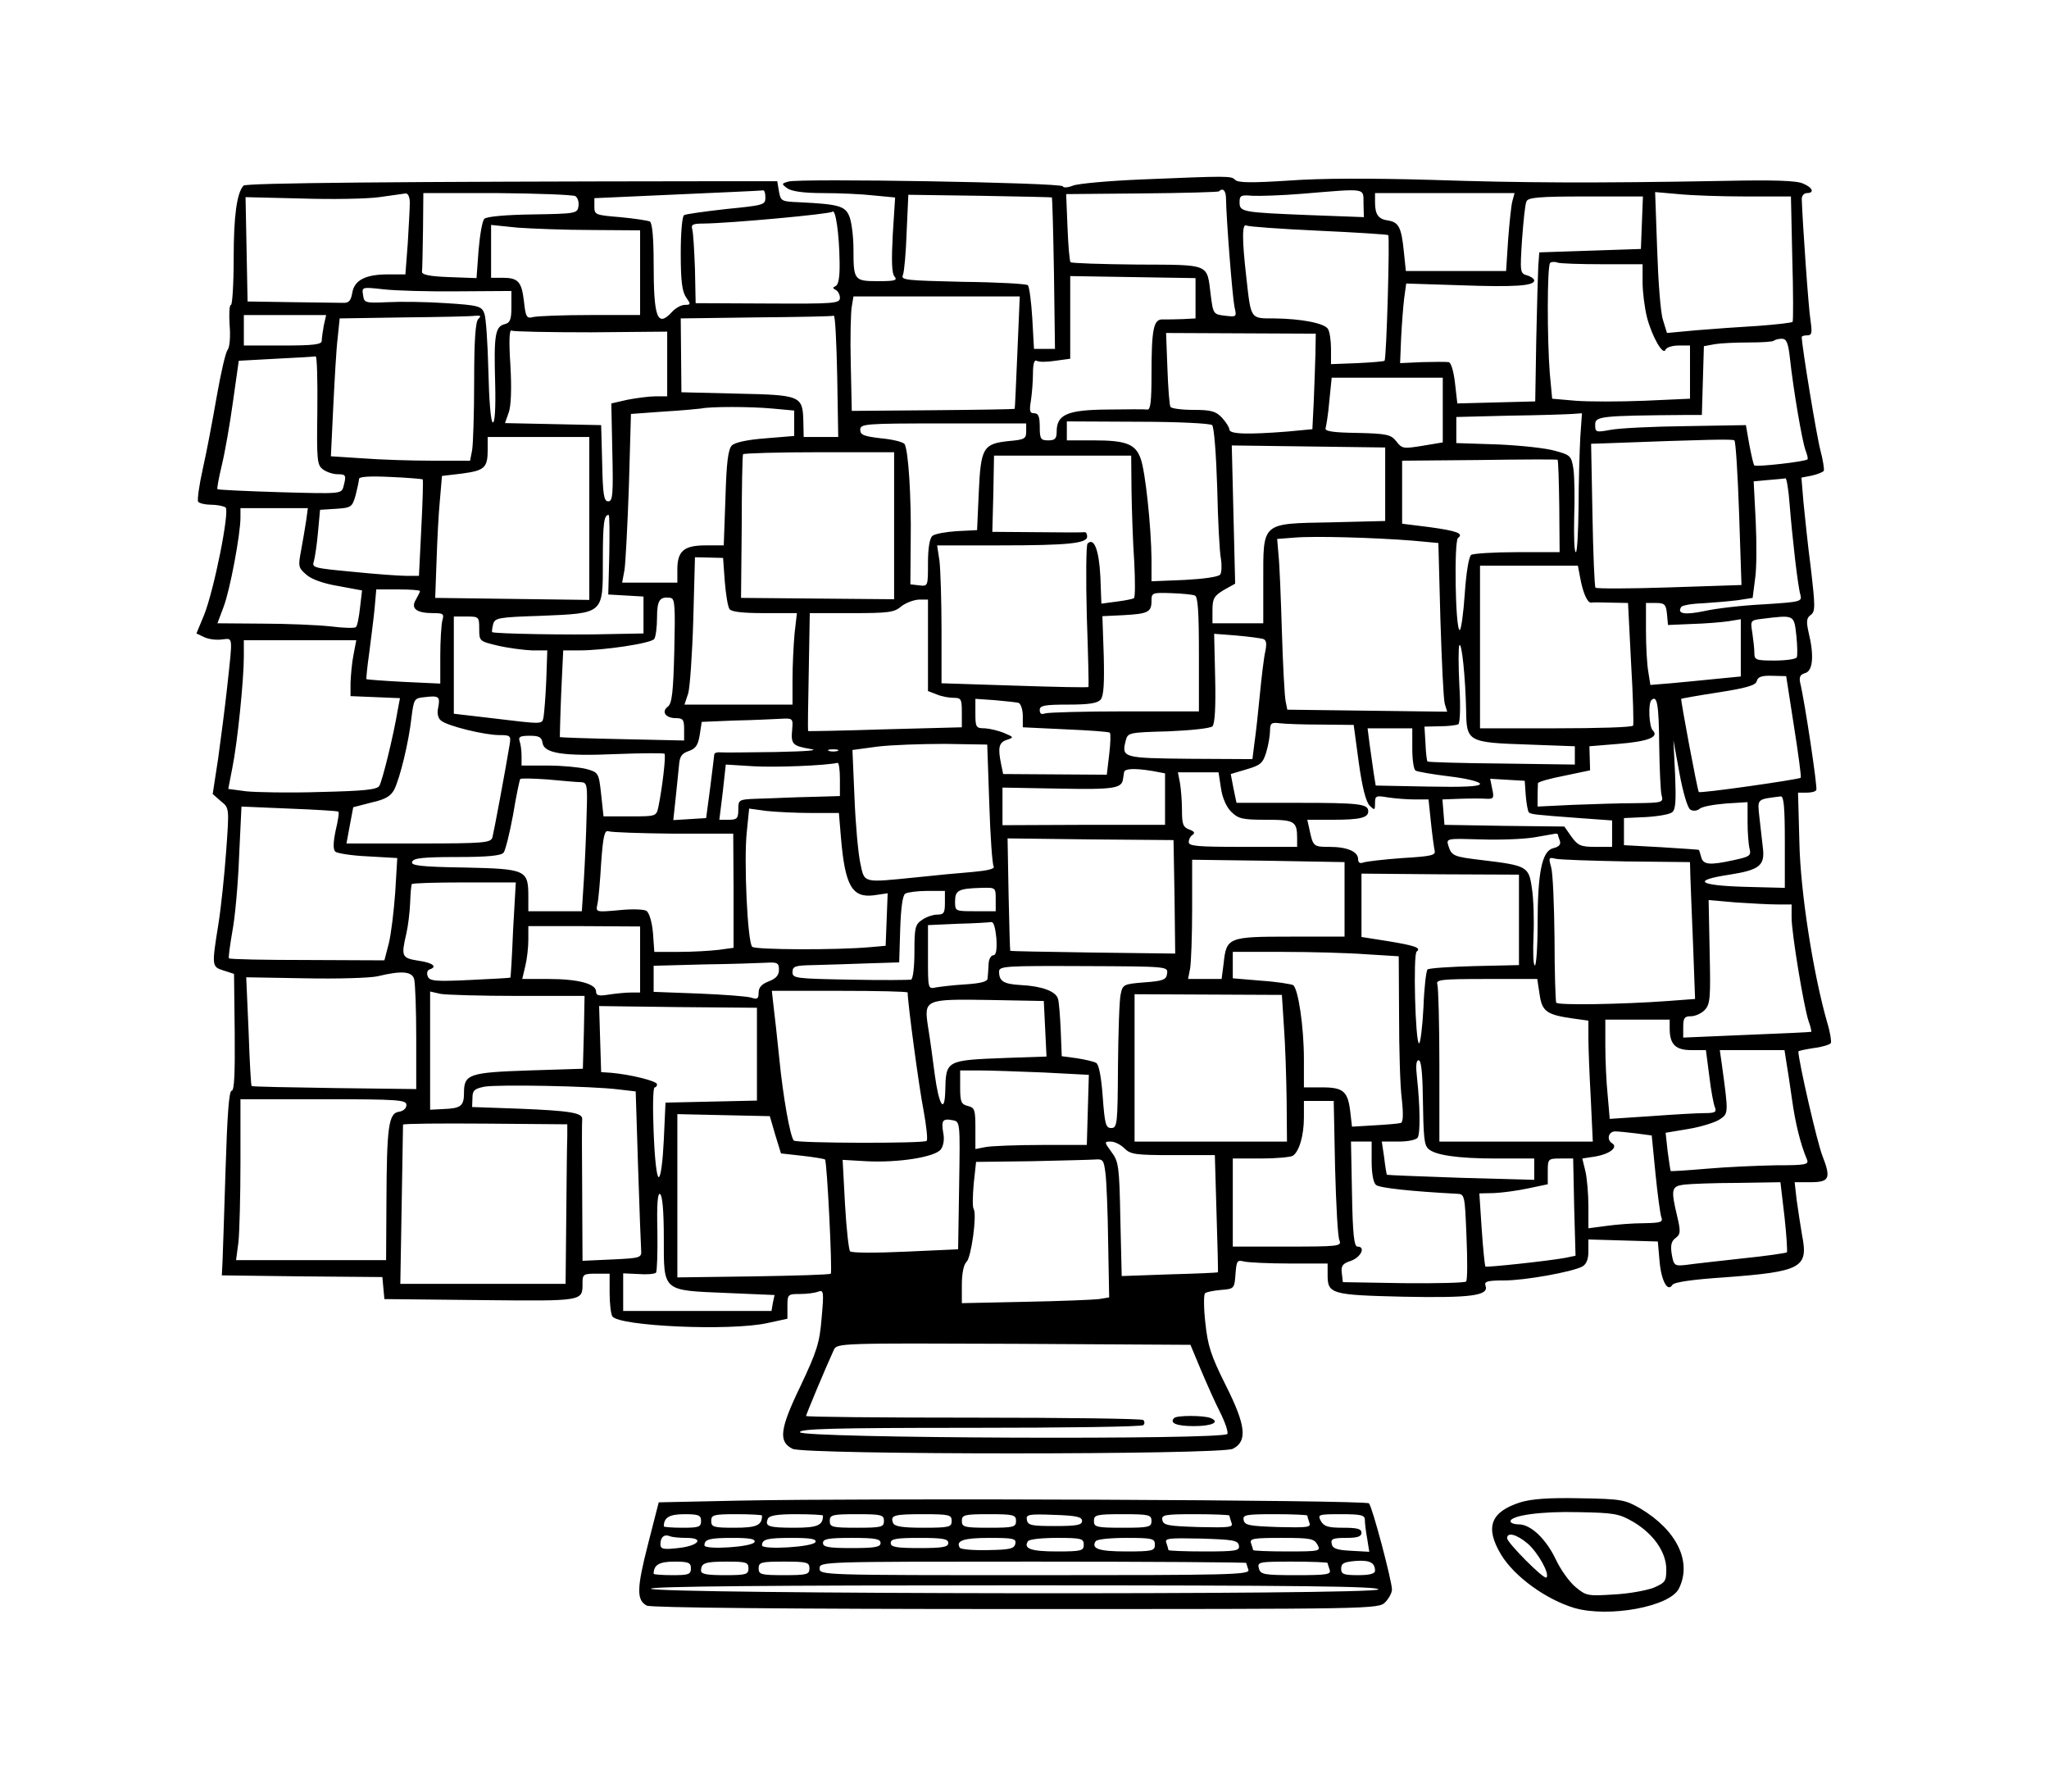 <?xml version="1.0" standalone="no"?>
<!DOCTYPE svg PUBLIC "-//W3C//DTD SVG 20010904//EN"
 "http://www.w3.org/TR/2001/REC-SVG-20010904/DTD/svg10.dtd">
<svg version="1.0" xmlns="http://www.w3.org/2000/svg"
 width="605pt" height="529pt" viewBox="0 0 605 529"
 preserveAspectRatio="xMidYMid meet">

<g transform="translate(0,529) scale(0.1,-0.1)"
fill="#000000" stroke="none">
<path d="M3365 4760 c-93 -4 -182 -12 -197 -18 -15 -6 -28 -7 -30 -2 -4 11
-779 24 -810 14 -21 -6 -21 -7 -3 -20 13 -9 48 -14 105 -14 48 0 115 -3 150
-7 l63 -6 -7 -110 c-4 -76 -3 -114 5 -123 10 -12 1 -14 -49 -14 -70 0 -72 3
-72 94 0 35 -5 77 -11 94 -12 34 -30 39 -149 45 -52 2 -55 3 -60 32 l-5 30
-195 0 c-932 -1 -1374 -5 -1381 -13 -20 -22 -29 -91 -29 -213 0 -77 -4 -139
-8 -139 -5 0 -6 -27 -4 -60 3 -34 0 -66 -6 -73 -6 -7 -20 -69 -32 -137 -12
-69 -30 -165 -41 -213 -11 -49 -17 -93 -14 -98 4 -5 21 -9 38 -9 18 0 37 -4
43 -8 13 -9 -34 -245 -64 -319 l-22 -53 21 -10 c11 -6 34 -10 52 -8 36 3 35
19 17 -147 -6 -55 -18 -147 -26 -205 l-16 -104 24 -21 c25 -20 25 -20 16 -145
-5 -69 -15 -167 -23 -217 -20 -125 -20 -127 15 -138 l31 -10 2 -173 c1 -120
-1 -172 -9 -172 -8 0 -13 -73 -18 -232 -4 -128 -8 -251 -9 -273 l-2 -40 237
-3 237 -2 3 -33 3 -32 284 -3 c307 -3 301 -4 301 51 0 25 3 27 40 27 l40 0 0
-57 c0 -32 4 -63 8 -69 19 -29 346 -44 457 -20 l60 13 0 36 c0 36 1 37 37 37
20 0 44 3 54 7 16 6 17 0 10 -78 -6 -74 -14 -98 -62 -200 -62 -128 -66 -165
-24 -186 36 -18 1264 -18 1300 0 44 22 39 69 -21 188 -44 88 -53 117 -60 184
-5 44 -5 83 -1 87 4 4 25 8 47 10 39 3 40 4 43 47 3 39 5 42 25 37 12 -3 73
-6 135 -6 l112 0 0 -34 c0 -56 11 -59 223 -64 200 -4 255 3 243 33 -4 12 6 15
55 15 62 0 200 25 231 41 12 7 18 21 18 45 l0 35 103 -3 102 -3 5 -57 c5 -59
24 -94 38 -71 5 8 61 16 152 22 229 17 250 28 231 124 -5 29 -12 76 -16 104
l-6 53 46 0 c57 0 62 11 36 78 -15 37 -71 281 -71 308 0 2 20 6 45 10 25 3 48
10 51 15 2 4 -2 32 -11 61 -41 143 -79 384 -82 531 l-4 147 25 0 c14 0 27 3
29 8 4 6 -34 261 -48 318 -3 16 1 23 15 27 23 6 27 52 10 121 -7 32 -6 42 7
51 13 10 13 24 0 136 -9 68 -18 157 -22 197 l-6 72 31 6 c17 4 32 10 35 14 2
3 -2 31 -10 61 -11 41 -55 308 -55 334 0 3 7 5 16 5 14 0 15 7 10 43 -6 34
-24 295 -26 360 0 9 7 17 15 17 23 0 18 16 -11 28 -18 9 -88 11 -232 8 -387
-7 -597 -6 -867 3 -174 5 -323 5 -418 -2 -109 -7 -151 -7 -160 2 -12 12 -17
12 -282 1z m-1105 -53 c0 -22 -5 -23 -115 -34 -63 -7 -120 -15 -125 -18 -6 -3
-10 -54 -10 -113 0 -81 4 -113 16 -130 14 -20 14 -22 -4 -22 -10 0 -27 -9 -37
-20 -44 -48 -55 -20 -55 142 0 75 -4 119 -11 124 -6 3 -46 9 -88 13 -73 6 -76
7 -76 31 l0 25 245 11 c135 6 248 11 253 12 4 1 7 -8 7 -21z m1360 -4 c1 -63
19 -290 25 -319 7 -30 6 -30 -28 -26 -34 4 -35 5 -42 60 -12 95 2 90 -217 91
-106 1 -195 4 -197 7 -3 3 -7 49 -9 103 l-4 98 223 2 c123 1 225 4 228 6 12
12 21 2 21 -22z m406 -14 l1 -40 -161 6 c-198 8 -206 9 -206 38 0 20 4 22 38
19 20 -1 87 1 147 6 194 16 180 18 181 -29z m-2816 3 c0 -16 -3 -70 -6 -120
l-7 -92 -51 0 c-67 0 -100 -17 -106 -55 -4 -23 -10 -30 -28 -29 -12 0 -80 1
-152 2 l-129 2 -3 154 -3 154 165 -4 c91 -3 194 -1 230 4 36 5 71 10 78 11 7
0 12 -11 12 -27z m489 19 c7 -5 11 -18 9 -30 -3 -21 -8 -22 -135 -24 -77 -1
-136 -6 -143 -13 -6 -6 -13 -47 -17 -93 l-6 -82 -81 3 c-57 2 -81 7 -80 16 1
6 2 62 3 122 l1 110 218 0 c120 -1 223 -5 231 -9z m1407 -4 c1 -1 4 -102 6
-224 l3 -223 -31 0 -31 0 -5 90 c-3 50 -9 94 -13 98 -3 4 -90 9 -192 10 -167
4 -184 5 -177 20 4 10 9 67 11 127 l5 110 212 -3 c116 -2 212 -4 212 -5z
m1360 -9 c-4 -13 -9 -65 -13 -115 l-6 -93 -148 0 -148 0 -6 58 c-7 70 -15 86
-46 91 -29 4 -39 17 -39 54 l0 27 206 0 206 0 -6 -22z m690 12 l132 0 4 -182
c3 -101 3 -185 1 -188 -3 -3 -48 -8 -101 -12 -53 -3 -136 -9 -184 -13 l-86 -8
-12 39 c-7 21 -14 115 -17 208 l-6 169 69 -6 c38 -4 128 -7 200 -7z m-308 -77
l-3 -78 -150 -5 -150 -5 -3 -40 c-1 -22 -4 -121 -6 -220 l-3 -180 -115 -3
-115 -3 -7 61 c-4 35 -12 61 -19 61 -7 1 -41 1 -77 0 l-66 -3 3 74 c2 40 6 93
9 117 l6 44 156 -5 c164 -6 222 -2 222 14 0 5 -10 12 -21 15 -21 6 -21 10 -15
105 4 54 9 105 13 113 4 12 36 15 174 15 l170 0 -3 -77z m-2369 -115 c1 -44
-3 -68 -11 -72 -10 -5 -10 -7 0 -12 6 -3 12 -14 12 -23 0 -17 -16 -18 -213
-17 l-213 1 -2 100 c-2 55 -5 108 -8 118 -4 14 1 17 33 17 80 1 374 28 381 35
9 9 20 -65 21 -147z m-731 93 l142 -1 0 -125 0 -125 -147 0 c-82 0 -157 -3
-169 -6 -19 -5 -22 0 -27 47 -7 58 -17 69 -64 69 l-33 0 0 78 0 78 78 -8 c42
-3 141 -7 220 -7z m2144 -2 c110 -5 203 -11 207 -13 5 -4 -5 -366 -11 -371 -2
-2 -38 -5 -80 -7 l-78 -3 0 45 c0 25 -4 51 -9 59 -11 17 -78 30 -158 31 -72 0
-69 -4 -83 121 -13 113 -13 162 1 153 6 -3 101 -10 211 -15z m839 -99 l119 0
0 -53 c0 -29 6 -76 13 -104 15 -57 48 -115 55 -95 2 6 19 12 38 12 l34 0 0
-78 0 -79 -134 -6 c-74 -3 -165 -3 -204 0 l-69 6 -7 75 c-8 101 -8 317 1 326
4 3 13 4 21 1 7 -3 67 -5 133 -5z m-1201 -100 l0 -60 -37 -2 c-21 -1 -48 -1
-59 -1 -28 2 -34 -27 -34 -164 0 -77 -3 -103 -12 -102 -7 1 -61 1 -119 0 -118
-1 -149 -15 -149 -65 0 -21 -5 -26 -25 -26 -22 0 -25 4 -25 40 0 30 -4 40 -16
40 -14 0 -15 7 -10 38 3 20 6 56 6 80 0 28 4 41 11 37 6 -4 30 -4 55 0 l44 6
0 122 0 122 185 -3 185 -3 0 -59z m-2177 20 l157 1 0 -47 c0 -38 -4 -47 -20
-51 -28 -7 -32 -33 -28 -172 2 -78 -1 -120 -7 -118 -6 2 -11 65 -13 152 -2 81
-7 158 -12 170 -8 21 -17 24 -112 30 -57 4 -134 5 -173 3 -67 -3 -70 -2 -73
21 -4 24 -3 24 60 17 34 -4 134 -7 221 -6z m1651 -180 c-4 -91 -7 -166 -8
-167 -1 -1 -109 -3 -241 -4 l-240 -2 -3 139 c-2 77 0 153 3 169 l5 30 245 0
246 0 -7 -165z m-2048 79 c-3 -17 -6 -38 -6 -45 0 -11 -24 -14 -115 -14 l-115
0 0 45 0 45 121 0 122 0 -7 -31z m456 19 c-8 -8 -12 -63 -12 -184 0 -94 -3
-186 -6 -203 l-6 -31 -113 0 c-61 0 -154 3 -205 7 l-93 6 7 146 c4 80 9 172
13 203 l6 58 191 3 c105 1 200 3 211 5 15 1 16 -1 7 -10z m1060 -168 l3 -180
-51 0 -51 0 -1 47 c-2 75 -8 77 -196 81 l-164 4 -1 109 -1 109 222 3 c123 1
226 3 230 5 4 1 8 -79 10 -178z m-726 129 l224 2 0 -96 0 -95 -35 0 c-18 0
-56 -5 -82 -10 l-48 -11 3 -144 c3 -125 1 -145 -12 -145 -13 0 -16 19 -18 113
l-3 112 -142 3 -142 3 11 31 c7 19 9 71 5 140 -5 75 -3 107 4 102 6 -3 111 -5
235 -5z m2138 -64 c-1 -33 -3 -97 -5 -141 l-4 -81 -74 -7 c-115 -9 -171 -8
-171 6 0 6 -10 22 -22 35 -18 19 -32 23 -84 23 -35 0 -65 4 -68 9 -3 4 -7 55
-9 113 l-4 105 221 -1 221 -1 -1 -60z m1401 -12 c10 -93 36 -245 46 -272 5
-13 8 -25 6 -27 -7 -7 -151 -23 -157 -18 -3 3 -9 31 -15 62 l-10 57 -177 -3
c-97 -1 -197 -6 -223 -11 -43 -8 -45 -7 -45 15 0 25 12 27 270 29 l45 0 3 101
3 102 32 6 c18 3 63 5 100 5 38 0 71 2 74 5 4 3 14 6 24 6 14 0 19 -12 24 -57z
m-4348 -154 c-2 -148 -1 -162 17 -175 11 -8 30 -14 43 -14 25 0 26 -3 17 -37
-6 -21 -8 -21 -187 -16 -100 3 -184 7 -185 9 -2 1 4 33 13 71 9 37 24 122 33
188 l17 120 110 6 c61 3 113 6 117 7 4 1 6 -70 5 -159z m3323 0 l0 -95 -60
-10 c-56 -9 -60 -9 -77 13 -16 20 -27 23 -116 25 -72 1 -96 5 -93 14 2 7 8 43
11 80 l7 69 164 0 164 0 0 -96z m-1980 5 l65 -6 0 -38 0 -37 -85 -7 c-53 -4
-90 -12 -99 -21 -11 -11 -16 -50 -19 -155 l-5 -140 -53 0 c-64 0 -84 -16 -84
-71 l0 -39 -81 0 -82 0 7 38 c3 20 9 132 13 249 l6 211 96 7 c53 3 103 8 111
9 27 6 144 6 210 0z m2386 -86 c-2 -40 -5 -133 -5 -205 -1 -73 -4 -133 -8
-133 -5 0 -6 45 -5 101 2 56 1 120 -2 143 -6 40 -9 43 -54 55 -26 8 -102 16
-169 19 l-123 4 0 39 0 38 158 4 c86 1 170 4 185 5 l28 2 -5 -72z m-1087 37
c6 -6 12 -89 15 -185 2 -96 7 -191 11 -210 3 -19 2 -40 -2 -46 -5 -7 -49 -13
-105 -16 l-98 -4 0 66 c-1 95 -18 258 -32 296 -15 43 -43 54 -138 54 l-80 0 0
28 0 28 210 -1 c120 0 214 -5 219 -10z m-549 -19 c0 -21 -5 -24 -51 -28 -76
-8 -83 -19 -89 -151 l-5 -112 -60 -3 c-32 -2 -65 -8 -72 -14 -8 -7 -13 -36
-13 -80 0 -69 0 -69 -26 -66 l-26 3 1 127 c2 132 -7 268 -18 287 -4 6 -35 14
-69 17 -51 6 -62 10 -62 25 0 18 13 19 245 19 l245 0 0 -24z m-1290 -256 l0
-241 -227 3 -228 3 4 110 c2 61 6 141 10 180 l6 70 59 7 c67 9 76 17 76 71 l0
37 150 0 150 0 0 -240z m3395 14 l7 -211 -212 -7 c-117 -4 -215 -4 -219 -1 -3
4 -7 101 -9 216 l-4 209 33 1 c318 12 385 13 390 9 4 -3 10 -100 14 -216z
m-1045 87 l0 -109 -161 -4 c-206 -4 -199 2 -199 -174 l0 -124 -75 0 -75 0 0
39 c0 34 5 42 33 59 l34 19 -5 204 -5 204 227 -3 226 -3 0 -108z m-1450 -123
l0 -217 -226 2 -226 2 2 209 c0 115 2 212 4 215 2 3 104 6 225 6 l221 0 0
-217z m701 102 c1 -58 4 -152 8 -208 3 -57 3 -106 -1 -108 -3 -2 -26 -7 -51
-10 l-45 -6 -3 80 c-4 79 -19 117 -38 97 -4 -6 -5 -102 -2 -215 4 -113 6 -206
5 -208 -1 -2 -99 0 -218 4 l-216 7 0 157 c0 86 -3 178 -6 204 l-7 46 184 0
c204 0 259 6 259 26 0 8 -3 13 -7 13 -5 -1 -68 -1 -140 0 l-133 1 3 113 2 112
202 0 203 0 1 -105z m1263 -45 l1 -135 -125 0 c-69 0 -130 -4 -136 -8 -7 -4
-15 -54 -19 -114 -4 -60 -11 -108 -15 -108 -13 0 -17 263 -5 272 18 13 -4 21
-85 32 l-80 10 0 93 0 93 228 2 c125 2 229 2 231 1 2 -1 4 -63 5 -138z m-3356
80 c2 -1 0 -66 -4 -144 l-7 -141 -36 0 c-20 0 -91 5 -159 12 -117 11 -122 12
-115 32 3 12 9 50 12 86 l6 65 47 3 c45 3 48 5 58 40 5 20 10 42 10 48 0 7 31
9 93 6 50 -2 93 -6 95 -7z m4036 -72 c8 -99 24 -242 32 -269 5 -20 1 -21 -108
-28 -62 -3 -141 -12 -176 -20 -58 -12 -81 -8 -68 12 3 5 31 10 63 11 32 2 78
6 103 9 l45 7 7 55 c5 30 5 108 2 172 l-6 117 43 4 c24 2 47 4 51 5 3 1 9 -33
12 -75z m-4380 -50 c-3 -21 -10 -60 -15 -88 -9 -47 -8 -51 15 -71 15 -14 52
-27 95 -34 l70 -13 -6 -51 c-3 -28 -8 -54 -12 -57 -3 -4 -37 -3 -76 2 -38 4
-129 8 -202 8 l-131 1 18 48 c19 49 50 215 50 264 l0 28 99 0 100 0 -5 -37z
m895 -100 l-3 -118 52 -3 52 -3 0 -55 0 -54 -107 -2 c-102 -3 -336 1 -340 6
-1 1 0 11 3 23 5 19 15 21 140 25 188 8 184 4 184 162 0 109 3 136 17 136 3 0
3 -53 2 -117z m2372 41 l76 -7 6 -226 c4 -124 9 -236 13 -249 l7 -23 -236 3
-236 3 -5 25 c-3 14 -8 106 -11 205 -3 99 -7 201 -10 227 l-4 47 52 4 c59 5
234 0 348 -9z m-2031 -120 c3 -38 9 -75 14 -82 5 -8 38 -12 103 -12 l96 0 -7
-61 c-3 -34 -6 -95 -6 -135 l0 -74 -159 0 -160 0 11 33 c5 17 12 115 15 217
l5 185 42 -1 41 -1 5 -69z m2526 9 c8 -43 21 -73 32 -72 4 1 30 1 58 0 l51 -1
9 -177 c6 -98 8 -181 6 -185 -2 -5 -104 -8 -228 -8 l-224 0 0 240 0 240 145 0
144 0 7 -37z m-3426 -38 c0 -3 -6 -14 -12 -25 -16 -26 1 -40 51 -40 30 0 33
-2 27 -22 -3 -13 -6 -60 -6 -104 l0 -82 -107 5 c-60 3 -109 7 -111 8 -1 1 2
35 8 76 5 41 13 100 16 132 l5 57 65 0 c35 0 64 -2 64 -5z m2288 -13 c9 -3 12
-47 12 -173 l0 -169 -219 0 c-121 0 -226 -3 -235 -6 -11 -4 -16 -1 -16 10 0
13 13 16 84 16 62 0 87 4 96 15 9 11 11 48 9 130 l-4 116 62 3 c73 4 83 9 83
42 0 24 2 25 58 23 31 -1 63 -4 70 -7z m-1537 -163 c-3 -123 -7 -156 -19 -165
-20 -15 -7 -34 24 -34 21 0 24 -5 24 -33 l0 -33 -182 4 c-101 2 -184 5 -185 6
0 0 1 58 4 129 l6 127 47 0 c74 0 214 21 222 34 4 6 8 34 8 63 0 51 8 63 40
58 13 -2 14 -25 11 -156z m749 16 l0 -135 26 -10 c14 -6 36 -10 50 -10 22 0
24 -4 24 -43 l0 -44 -227 -6 c-124 -4 -227 -6 -227 -5 -1 2 0 81 2 176 l3 172
123 0 c108 0 127 2 147 20 13 10 36 19 52 20 l27 0 0 -135z m2182 93 l3 -33
70 3 c39 1 87 5 108 8 l37 6 0 -85 0 -84 -72 -7 c-40 -4 -100 -10 -134 -13
l-61 -5 -6 38 c-4 22 -7 76 -7 122 l0 82 29 0 c26 0 30 -4 33 -32z m-3507 -45
c0 -36 1 -36 55 -49 30 -7 76 -13 101 -14 l45 0 -3 -87 c-2 -49 -6 -97 -8
-109 -5 -23 4 -23 -162 -3 l-103 12 0 144 0 143 38 0 c36 0 37 -1 37 -37z
m3889 -19 c3 -30 4 -60 1 -65 -4 -5 -33 -9 -66 -9 -55 0 -59 2 -59 23 0 12 -3
39 -6 59 -6 36 -5 37 27 41 98 12 96 13 103 -49z m-1575 -10 c10 -3 12 -13 7
-37 -4 -17 -11 -75 -16 -127 -5 -52 -12 -117 -16 -143 l-6 -48 -185 1 c-198 2
-202 3 -189 54 6 23 9 24 125 27 70 3 125 9 131 15 7 7 10 56 8 142 l-3 131
65 -5 c36 -3 71 -8 79 -10z m-2685 -46 c-5 -24 -8 -61 -9 -83 l0 -40 73 -3 73
-3 -7 -37 c-12 -73 -45 -207 -54 -222 -7 -11 -43 -15 -174 -18 -91 -3 -190 -1
-219 2 l-53 7 12 62 c15 73 34 260 34 329 l0 48 166 0 166 0 -8 -42z m3285
-165 c1 -93 5 -95 184 -101 l137 -5 0 -27 0 -27 -216 3 c-119 1 -217 4 -219 6
-2 1 -5 26 -6 53 l-3 50 45 1 c25 0 49 3 55 6 5 4 7 50 3 115 -3 59 -3 113 0
118 7 12 18 -95 20 -192z m968 -47 c13 -82 22 -150 20 -152 -5 -5 -298 -47
-301 -42 -4 4 -54 272 -52 275 1 1 51 10 110 19 83 13 110 21 113 33 3 13 15
17 46 16 l41 -1 23 -148z m-4003 56 c-4 -17 -1 -32 8 -39 18 -16 129 -43 172
-43 33 0 35 -2 31 -27 -13 -79 -47 -260 -51 -275 -5 -16 -24 -18 -218 -18
l-213 0 10 54 10 53 54 14 c41 9 57 19 67 38 17 34 43 140 51 213 7 55 8 57
39 60 42 5 46 2 40 -30z m1714 13 c6 -3 12 -20 12 -38 l0 -34 126 -6 c69 -3
128 -7 131 -10 3 -3 2 -32 -2 -65 l-7 -59 -153 1 -153 1 -6 29 c-10 49 -7 64
17 72 21 7 21 8 -8 20 -16 7 -42 13 -57 14 -26 0 -28 3 -28 43 l0 44 58 -4
c31 -3 63 -6 70 -8z m1891 -122 c1 -70 4 -138 7 -150 6 -22 4 -23 -77 -24 -46
0 -130 -3 -186 -5 l-103 -5 0 30 c0 17 1 34 1 39 1 4 36 14 78 22 l76 16 -1
36 -1 35 85 7 c87 7 122 20 102 40 -11 11 -14 79 -4 89 17 17 22 -13 23 -130z
m-2560 43 c-4 -43 1 -48 54 -57 27 -4 -8 -7 -103 -9 -80 -1 -153 -2 -162 -1
-10 1 -18 -1 -19 -6 0 -4 -6 -48 -12 -98 l-12 -90 -48 -3 -49 -3 7 65 c4 36 8
80 10 98 2 25 8 34 29 41 20 7 27 17 32 47 l6 39 97 4 c53 1 113 4 134 5 38 2
39 2 36 -32z m1562 15 l96 -1 15 -111 c10 -72 21 -116 32 -127 15 -15 16 -14
16 7 0 22 3 23 38 17 20 -3 56 -6 79 -6 l41 0 7 -67 c4 -38 9 -75 11 -84 4
-14 -11 -17 -95 -22 -55 -4 -106 -10 -115 -13 -10 -4 -16 -1 -16 10 0 22 -32
36 -85 36 -47 0 -48 1 -59 53 l-6 27 74 0 c82 0 106 6 106 25 0 22 -26 25
-210 25 l-179 0 -9 43 -8 42 47 14 c41 12 48 18 58 51 6 20 11 49 11 63 0 22
4 25 28 22 15 -2 70 -4 123 -4z m269 -70 c0 -33 4 -63 10 -66 5 -3 50 -11 100
-17 51 -6 90 -16 90 -22 0 -8 -48 -10 -154 -8 l-154 3 -6 37 c-3 20 -8 58 -12
85 l-6 47 66 0 66 0 0 -59z m-2568 16 c4 -31 61 -40 219 -33 75 3 138 3 141 1
5 -5 -7 -104 -18 -157 -6 -28 -7 -28 -84 -28 l-78 0 -7 65 c-7 64 -8 65 -44
75 -20 5 -71 10 -113 10 l-78 0 0 29 c0 16 -3 36 -6 44 -4 12 3 15 30 15 28 0
35 -4 38 -21z m1319 -179 c3 -97 9 -180 13 -186 4 -7 -18 -12 -61 -16 -38 -3
-113 -10 -168 -16 -160 -16 -152 -18 -165 43 -6 28 -14 115 -17 193 l-6 140
74 10 c41 5 130 8 199 8 l125 -2 6 -174z m2070 -18 c8 -5 19 -4 27 2 7 7 42
13 78 16 l64 4 0 -59 c0 -32 3 -68 6 -79 5 -20 0 -23 -46 -33 -73 -16 -91 -14
-97 9 -3 11 -6 21 -7 21 0 1 -50 4 -111 8 l-110 6 0 40 0 40 65 3 c35 2 70 8
77 14 11 8 12 35 9 112 l-5 101 18 -98 c10 -55 24 -103 32 -107z m-2518 173
c-7 -2 -19 -2 -25 0 -7 3 -2 5 12 5 14 0 19 -2 13 -5z m7 -83 l0 -50 -67 -2
c-38 -1 -81 -2 -98 -3 -16 -1 -54 -2 -82 -3 -52 -2 -53 -3 -53 -32 0 -26 -4
-30 -28 -30 l-28 0 10 81 9 82 81 -5 c65 -4 213 2 249 10 4 1 7 -20 7 -48z
m923 24 l37 -7 0 -76 0 -76 -240 0 -240 -1 0 56 0 55 166 -3 c162 -3 187 0
190 29 1 5 2 14 3 19 1 11 29 13 84 4z m202 -50 c4 -29 16 -56 30 -70 21 -21
33 -24 103 -24 85 0 92 -4 92 -56 l0 -24 -160 0 c-133 0 -160 2 -160 14 0 8 5
18 12 22 7 5 4 10 -10 15 -19 7 -22 16 -22 57 0 27 -3 64 -6 81 l-6 31 60 0
60 0 7 -46z m-1890 17 c19 -1 20 -7 17 -98 -1 -54 -5 -140 -8 -190 l-6 -93
-79 0 -79 0 0 43 c0 79 -6 82 -188 86 -132 2 -160 6 -155 17 4 11 33 14 133
14 90 0 130 4 137 13 5 6 18 57 28 112 9 55 19 102 21 105 1 3 38 2 81 -1 43
-4 87 -8 98 -8z m2790 -39 c2 -24 6 -46 9 -50 7 -6 15 -7 149 -17 l97 -7 0
-39 0 -39 -49 0 c-44 0 -52 4 -71 30 l-21 30 -177 2 -177 3 -3 38 -3 37 53 2
c29 1 64 1 77 0 21 -1 23 2 17 29 l-6 30 51 -3 51 -3 3 -43z m765 -137 l0
-136 -117 3 c-139 4 -159 19 -46 36 89 14 105 27 98 81 -2 20 -7 59 -10 88 -6
56 -9 53 63 62 9 1 12 -32 12 -134z m-4271 89 c3 -2 -1 -27 -8 -56 -7 -34 -8
-55 -1 -62 5 -5 49 -12 96 -14 l87 -5 -6 -101 c-4 -55 -12 -123 -19 -151 l-13
-50 -227 1 c-125 0 -229 2 -232 5 -2 2 3 38 10 79 8 41 17 141 20 222 l7 147
141 -6 c78 -3 143 -7 145 -9z m1397 -4 l81 0 6 -72 c12 -143 33 -179 97 -171
l41 6 -3 -78 -3 -77 -45 -4 c-98 -9 -340 -8 -349 1 -14 14 -25 256 -16 339 l7
69 51 -7 c29 -3 88 -6 133 -6z m-408 -61 l177 0 1 -168 0 -169 -44 -6 c-25 -3
-77 -6 -117 -6 l-73 0 -4 56 c-3 33 -11 59 -19 65 -8 5 -45 6 -82 2 -68 -6
-68 -6 -63 18 3 13 8 68 11 122 6 81 10 97 22 93 8 -3 94 -6 191 -7z m2612 -3
c0 -2 3 -11 6 -19 3 -10 -3 -17 -20 -21 -33 -8 -46 -71 -46 -226 0 -66 -4
-120 -8 -120 -5 0 -6 39 -4 88 2 48 0 111 -5 141 -9 63 -14 66 -148 82 -84 10
-89 12 -99 44 -6 20 -2 20 97 17 56 -2 127 1 157 6 30 5 58 10 63 11 4 0 7 -1
7 -3z m-1132 -184 l2 -167 -242 3 c-134 2 -244 4 -245 5 -1 1 -3 76 -5 167
l-3 165 245 -3 245 -2 3 -168z m1334 105 l188 -2 1 -40 c1 -22 4 -113 8 -202
l6 -162 -80 -6 c-138 -10 -325 -13 -330 -5 -2 4 -5 89 -5 189 -1 100 -5 195
-10 211 -8 28 -7 30 13 25 12 -3 106 -6 209 -8z m-832 -112 l0 -110 -160 0
c-183 0 -189 -2 -197 -79 l-6 -46 -50 0 -49 0 6 31 c3 17 6 97 6 176 l0 145
225 -3 225 -4 0 -110z m515 -60 l0 -134 -132 -3 c-72 -2 -134 -6 -138 -10 -4
-4 -10 -54 -12 -112 -3 -58 -9 -106 -13 -106 -11 0 -18 264 -7 271 15 11 -7
18 -87 31 l-76 12 0 93 0 94 233 -2 232 -1 0 -133z m-2970 -30 c-3 -77 -7
-141 -8 -141 -1 -1 -55 -4 -120 -7 -103 -5 -119 -3 -124 11 -4 9 -1 18 5 20
25 8 10 20 -33 26 -49 8 -51 12 -35 81 5 22 10 63 11 90 1 28 3 52 5 55 1 3
71 5 154 5 l153 0 -8 -140z m1425 90 l0 -35 -60 0 c-60 0 -60 0 -60 29 0 33
10 38 78 40 42 1 42 1 42 -34z m-150 -10 c0 -30 -3 -35 -23 -35 -12 0 -33 -7
-45 -16 -20 -13 -22 -24 -22 -94 0 -43 -4 -80 -10 -82 -5 -1 -86 -2 -180 0
-161 3 -170 4 -170 22 0 18 8 20 63 21 34 1 105 3 157 5 l95 3 3 98 c2 62 7
100 15 105 7 4 36 8 65 8 l52 0 0 -35z m2458 -5 l42 0 0 -39 c0 -46 36 -263
50 -305 6 -16 9 -30 8 -32 -2 -1 -87 -5 -190 -9 l-188 -8 0 32 c0 26 4 31 23
31 13 0 32 9 41 19 16 17 17 38 14 172 l-3 152 80 -7 c44 -3 99 -6 123 -6z
m-2306 -100 c2 -35 -1 -50 -9 -50 -7 0 -14 -12 -14 -27 -1 -16 -2 -34 -3 -42
-1 -9 -21 -14 -66 -17 -36 -2 -75 -7 -87 -9 -23 -5 -23 -4 -23 89 l0 95 88 4
c48 1 92 4 99 5 7 1 12 -17 15 -48z m-1052 -62 l0 -98 -27 0 c-16 0 -45 -3
-65 -6 -30 -5 -38 -3 -38 9 0 23 -54 37 -140 37 l-78 0 9 38 c5 20 9 55 9 78
l0 40 165 0 165 -1 0 -97z m2143 15 l97 -6 1 -176 c0 -97 3 -207 8 -245 5 -46
4 -69 -3 -71 -6 -2 -41 -5 -77 -7 l-67 -4 -5 43 c-7 61 -20 73 -83 73 l-54 0
0 83 c0 97 -17 209 -32 219 -7 3 -49 10 -95 13 l-83 7 0 39 0 39 148 0 c81 0
191 -3 245 -7z m-1733 -46 c0 -16 -9 -26 -30 -34 -21 -8 -30 -18 -30 -33 0
-19 -4 -21 -22 -15 -13 4 -83 9 -155 12 l-133 5 0 39 0 38 148 4 c81 1 164 4
185 5 33 2 37 -1 37 -21z m1146 -11 c-2 -18 -11 -22 -67 -26 -61 -5 -64 -6
-70 -35 -4 -16 -7 -112 -8 -212 -1 -171 -2 -183 -20 -183 -16 0 -19 11 -25 92
-4 56 -11 95 -19 100 -6 4 -32 10 -57 14 l-45 6 -3 76 c-2 43 -5 84 -8 93 -6
23 -49 38 -109 41 -52 3 -65 11 -65 40 0 16 20 17 250 16 248 -1 249 -1 246
-22z m-2223 -17 c3 -12 6 -89 6 -173 l0 -151 -242 3 c-133 2 -243 4 -244 6 -2
1 -6 74 -9 162 l-7 159 174 -3 c96 -2 192 1 214 6 70 17 102 15 108 -9z m3323
-45 c7 -50 21 -60 101 -71 l43 -6 0 -51 c0 -28 3 -108 7 -178 l6 -128 -226 0
-227 0 0 224 c0 123 -3 231 -6 240 -5 14 11 16 144 16 l151 0 7 -46z m-1866 6
c0 -30 34 -284 47 -348 8 -45 13 -86 9 -90 -9 -8 -384 -7 -392 1 -11 11 -32
130 -43 242 -6 61 -14 130 -17 155 l-5 45 200 0 c111 0 201 -2 201 -5z m-1151
-10 l197 0 -2 -107 -3 -108 -159 -5 c-177 -6 -192 -11 -192 -66 0 -39 -9 -46
-61 -48 l-39 -2 0 174 0 175 31 -7 c17 -3 120 -6 228 -6z m2262 -91 c4 -52 7
-149 8 -216 l1 -123 -225 0 -225 0 0 218 0 217 218 -1 217 -1 6 -94z m-705 -6
l4 -82 -117 -4 c-181 -7 -180 -6 -182 -99 -2 -68 -19 -40 -31 50 -6 48 -15
112 -20 142 -12 80 -9 81 183 78 l159 -3 4 -82z m-851 -75 l0 -137 -135 -3
-135 -3 -5 -110 c-3 -63 -9 -110 -15 -110 -6 0 -12 54 -15 133 -3 72 -2 132 3
132 4 0 7 4 7 9 0 10 -79 29 -135 34 l-30 2 -3 97 -3 98 233 -3 233 -2 0 -137z
m2695 76 c0 -47 17 -64 64 -64 l43 0 10 -77 c5 -43 13 -85 17 -93 5 -13 -1
-16 -31 -16 -21 0 -92 -4 -159 -9 l-121 -8 -6 69 c-4 38 -7 104 -7 147 l0 77
95 0 95 0 0 -26z m344 -96 c3 -18 11 -68 17 -112 10 -72 25 -133 44 -178 7
-16 -2 -18 -91 -18 -55 -1 -146 -5 -203 -10 -58 -5 -106 -8 -108 -7 -1 2 -5
28 -9 58 l-6 55 66 11 c37 6 79 19 93 28 27 18 27 16 7 163 l-6 42 95 0 96 0
5 -32z m-1073 -100 c2 -128 4 -147 16 -159 19 -19 87 -29 201 -29 l112 0 0
-32 0 -31 -216 6 c-119 4 -218 8 -219 9 -1 2 -5 24 -8 51 l-7 47 50 0 c27 0
52 5 56 12 8 13 7 93 -2 176 -4 35 -3 52 5 52 7 0 11 -35 12 -102z m-1120 66
l134 -7 -3 -103 -3 -104 -133 0 c-74 0 -148 -3 -165 -6 l-31 -6 0 61 c0 55 -2
61 -22 66 -20 5 -23 12 -23 55 l0 50 56 0 c31 0 116 -3 190 -6z m-1255 -50
l51 -6 7 -222 c4 -121 8 -232 9 -245 2 -24 0 -25 -85 -29 l-88 -4 -1 204 c-1
111 -1 208 0 214 2 19 -37 25 -184 31 l-141 5 1 27 c0 22 6 27 35 33 39 7 316
2 396 -8z m-626 -46 c0 -10 -9 -18 -22 -20 -31 -4 -36 -46 -37 -265 l-1 -173
-221 0 -222 0 7 53 c3 28 6 135 6 237 l0 185 245 0 c223 0 245 -2 245 -17z
m2742 -185 c3 -109 8 -206 13 -215 7 -17 -4 -18 -154 -18 l-161 0 0 130 0 130
83 0 c45 0 87 4 94 8 19 12 33 60 33 113 l0 49 44 0 44 0 4 -197z m-1653 97
l17 -55 63 -7 c35 -4 65 -9 67 -11 6 -5 22 -331 17 -337 -3 -3 -106 -6 -229
-8 l-224 -3 0 241 0 241 136 -3 137 -3 16 -55z m543 -150 l-3 -188 -155 -7
c-87 -4 -159 -4 -164 1 -4 5 -11 68 -15 139 l-7 131 70 -4 c93 -5 203 12 220
35 8 11 11 30 7 49 -6 36 -2 43 28 37 22 -4 22 -5 19 -193z m-1157 145 c-1
-19 -2 -125 -3 -235 l-2 -200 -244 0 -244 0 4 233 c2 127 4 234 4 237 0 3 109
4 242 3 l243 -2 0 -36z m3157 9 l45 -6 11 -112 c6 -61 14 -119 17 -128 6 -16
0 -18 -51 -19 -33 0 -83 -4 -111 -8 l-53 -7 0 65 c0 36 -4 83 -9 104 l-9 37
39 6 c41 7 68 27 49 39 -17 10 -11 35 9 35 10 0 38 -3 63 -6z m-1512 -44 c18
-18 33 -20 144 -20 l123 0 5 -172 c3 -95 5 -174 4 -174 -1 -1 -65 -4 -143 -6
l-141 -5 -4 168 c-3 156 -5 170 -26 198 -22 30 -22 31 -2 31 11 0 29 -9 40
-20z m730 -39 c0 -35 5 -63 13 -69 10 -9 105 -19 237 -26 25 -1 25 -1 30 -126
3 -69 3 -128 -1 -133 -3 -4 -86 -6 -185 -5 l-179 3 -3 26 c-3 22 2 29 27 37
30 11 44 42 19 42 -10 0 -14 40 -16 155 l-3 155 30 0 31 0 0 -59z m-786 -34
c3 -23 7 -115 8 -205 l3 -162 -30 -5 c-16 -2 -114 -6 -217 -8 l-188 -4 0 54
c0 32 5 60 14 68 14 14 31 139 21 156 -4 5 -3 39 0 74 l7 65 162 2 c88 2 173
4 188 5 25 2 27 -1 32 -40z m1384 -101 l4 -143 -29 -6 c-47 -9 -234 -29 -237
-26 -2 2 -7 52 -11 110 l-7 106 44 1 c23 1 69 7 101 14 l57 12 0 38 c0 37 1
38 38 38 l37 0 3 -144z m621 -28 c6 -55 9 -103 7 -105 -2 -2 -62 -11 -132 -18
-71 -8 -145 -16 -165 -19 -35 -4 -37 -2 -43 32 -4 26 -1 38 11 47 15 11 16 19
5 65 -19 80 -17 88 21 93 17 2 89 5 158 5 l126 2 12 -102z m-3309 -63 c0 -159
-6 -154 187 -162 l140 -6 -5 -23 -4 -24 -219 0 -219 0 0 55 0 56 45 -2 c24 -2
48 0 52 4 3 4 5 59 4 123 -2 81 1 114 8 109 7 -4 11 -52 11 -130z m1585 -387
c17 -40 42 -97 57 -126 15 -30 25 -59 22 -65 -7 -18 -1258 -13 -1262 5 -2 10
96 13 502 13 277 0 508 3 512 8 4 4 4 10 0 15 -4 4 -230 7 -502 7 -272 0 -494
2 -494 5 0 4 58 143 82 195 9 20 17 20 531 18 l522 -3 30 -72z"/>
<path d="M3467 1104 c-15 -15 7 -24 58 -24 54 0 79 12 49 24 -21 8 -99 8 -107
0z"/>
<path d="M2180 860 l-235 -5 -32 -125 c-33 -129 -34 -164 -3 -180 12 -6 414
-10 1089 -10 1058 0 1071 0 1091 20 11 11 20 28 20 38 -1 28 -58 244 -68 254
-10 10 -1477 16 -1862 8z m-110 -60 c0 -18 -7 -20 -55 -20 -30 0 -55 2 -55 4
0 26 16 36 61 36 42 0 49 -3 49 -20z m180 16 c0 -29 -16 -36 -81 -36 -62 0
-69 2 -69 20 0 18 7 20 75 20 41 0 75 -2 75 -4z m180 0 c0 -29 -16 -36 -84
-36 -77 0 -88 4 -79 26 4 10 26 14 84 14 43 0 79 -2 79 -4z m180 -16 c0 -18
-7 -20 -80 -20 -73 0 -80 2 -80 20 0 18 7 20 80 20 73 0 80 -2 80 -20z m200 0
c0 -18 -7 -20 -84 -20 -63 0 -85 4 -89 14 -9 23 2 26 90 26 76 0 83 -2 83 -20z
m190 0 c0 -18 -7 -20 -80 -20 -73 0 -80 2 -80 20 0 18 7 20 80 20 73 0 80 -2
80 -20z m195 0 c0 -12 -16 -15 -80 -15 -69 0 -80 2 -83 18 -3 16 4 18 80 15
66 -2 83 -6 83 -18z m205 0 c0 -18 -7 -20 -85 -20 -78 0 -85 2 -85 20 0 18 7
20 85 20 78 0 85 -2 85 -20z m230 16 c0 -2 3 -12 6 -21 6 -14 -5 -15 -97 -13
-90 3 -104 5 -107 21 -3 15 7 17 97 17 56 0 101 -2 101 -4z m230 0 c0 -2 3
-12 6 -21 6 -14 -5 -15 -92 -13 -85 3 -99 5 -102 21 -3 15 6 17 92 17 53 0 96
-2 96 -4z m170 -13 c0 -10 3 -35 7 -56 l6 -38 -54 3 c-42 2 -55 7 -57 21 -3
14 4 17 42 17 34 0 46 4 46 15 0 12 -13 15 -55 15 -44 0 -56 4 -65 20 -10 19
-8 20 60 20 60 0 70 -3 70 -17z m-2003 -53 c55 0 35 -24 -25 -30 -43 -5 -52
-3 -52 11 0 21 11 31 28 24 7 -3 29 -5 49 -5z m201 -12 c-5 -15 -148 -24 -148
-10 0 18 15 22 83 22 50 0 68 -3 65 -12z m180 0 c-5 -15 -158 -24 -158 -10 0
18 15 22 88 22 54 0 73 -3 70 -12z m192 -3 c0 -12 -16 -15 -85 -15 -69 0 -85
3 -85 15 0 12 16 15 85 15 69 0 85 -3 85 -15z m200 0 c0 -12 -16 -15 -85 -15
-69 0 -85 3 -85 15 0 12 16 15 85 15 69 0 85 -3 85 -15z m198 -2 c-3 -15 -16
-18 -81 -19 -42 -1 -80 2 -83 7 -13 21 12 29 87 29 71 0 80 -2 77 -17z m202
-3 c0 -18 -7 -20 -79 -20 -76 0 -100 8 -86 30 3 6 42 10 86 10 72 0 79 -2 79
-20z m210 0 c0 -18 -7 -20 -84 -20 -81 0 -105 8 -91 30 3 6 44 10 91 10 77 0
84 -2 84 -20z m248 -2 c3 -16 -7 -18 -102 -18 -58 0 -106 2 -106 4 0 2 -3 12
-6 21 -6 14 6 15 102 13 94 -3 109 -5 112 -20z m232 2 c10 -19 8 -20 -90 -20
-55 0 -100 2 -100 4 0 2 -3 11 -6 20 -5 14 6 16 90 16 85 0 96 -2 106 -20z
m170 -77 c0 -9 -17 -13 -50 -13 -43 0 -50 3 -50 19 0 16 8 20 43 23 41 3 57
-5 57 -29z m-2020 7 c0 -18 -7 -20 -55 -20 -30 0 -55 2 -55 4 0 26 16 36 61
36 42 0 49 -3 49 -20z m170 0 c0 -18 -7 -20 -70 -20 -52 0 -70 3 -70 13 0 23
11 27 77 27 56 0 63 -2 63 -20z m180 0 c0 -18 -7 -20 -75 -20 -68 0 -75 2 -75
20 0 18 7 20 75 20 68 0 75 -2 75 -20z m1290 16 c0 -2 3 -11 6 -20 6 -15 -54
-16 -630 -16 -629 0 -636 0 -636 20 0 20 7 20 630 20 347 0 630 -2 630 -4z
m240 0 c0 -2 3 -11 6 -20 5 -14 -7 -16 -99 -16 -96 0 -105 2 -110 20 -5 19 0
20 99 20 57 0 104 -2 104 -4z m150 -78 c0 -17 -2143 -14 -2148 2 -3 7 361 10
1072 10 854 0 1076 -3 1076 -12z"/>
<path d="M4489 855 c-88 -28 -105 -74 -57 -154 39 -65 133 -133 217 -158 102
-29 281 4 308 57 40 79 -6 173 -114 237 -45 26 -56 28 -178 30 -92 2 -143 -2
-176 -12z m334 -58 c59 -35 97 -89 97 -140 0 -35 -3 -39 -37 -54 -21 -8 -74
-18 -118 -20 -77 -5 -82 -4 -113 22 -18 15 -44 51 -58 81 -29 61 -74 104 -110
104 -13 0 -24 4 -24 9 0 17 89 30 201 27 105 -2 119 -4 162 -29z m-312 -64
c30 -26 66 -90 55 -100 -7 -7 -116 103 -116 116 0 19 28 12 61 -16z"/>
</g>
</svg>
